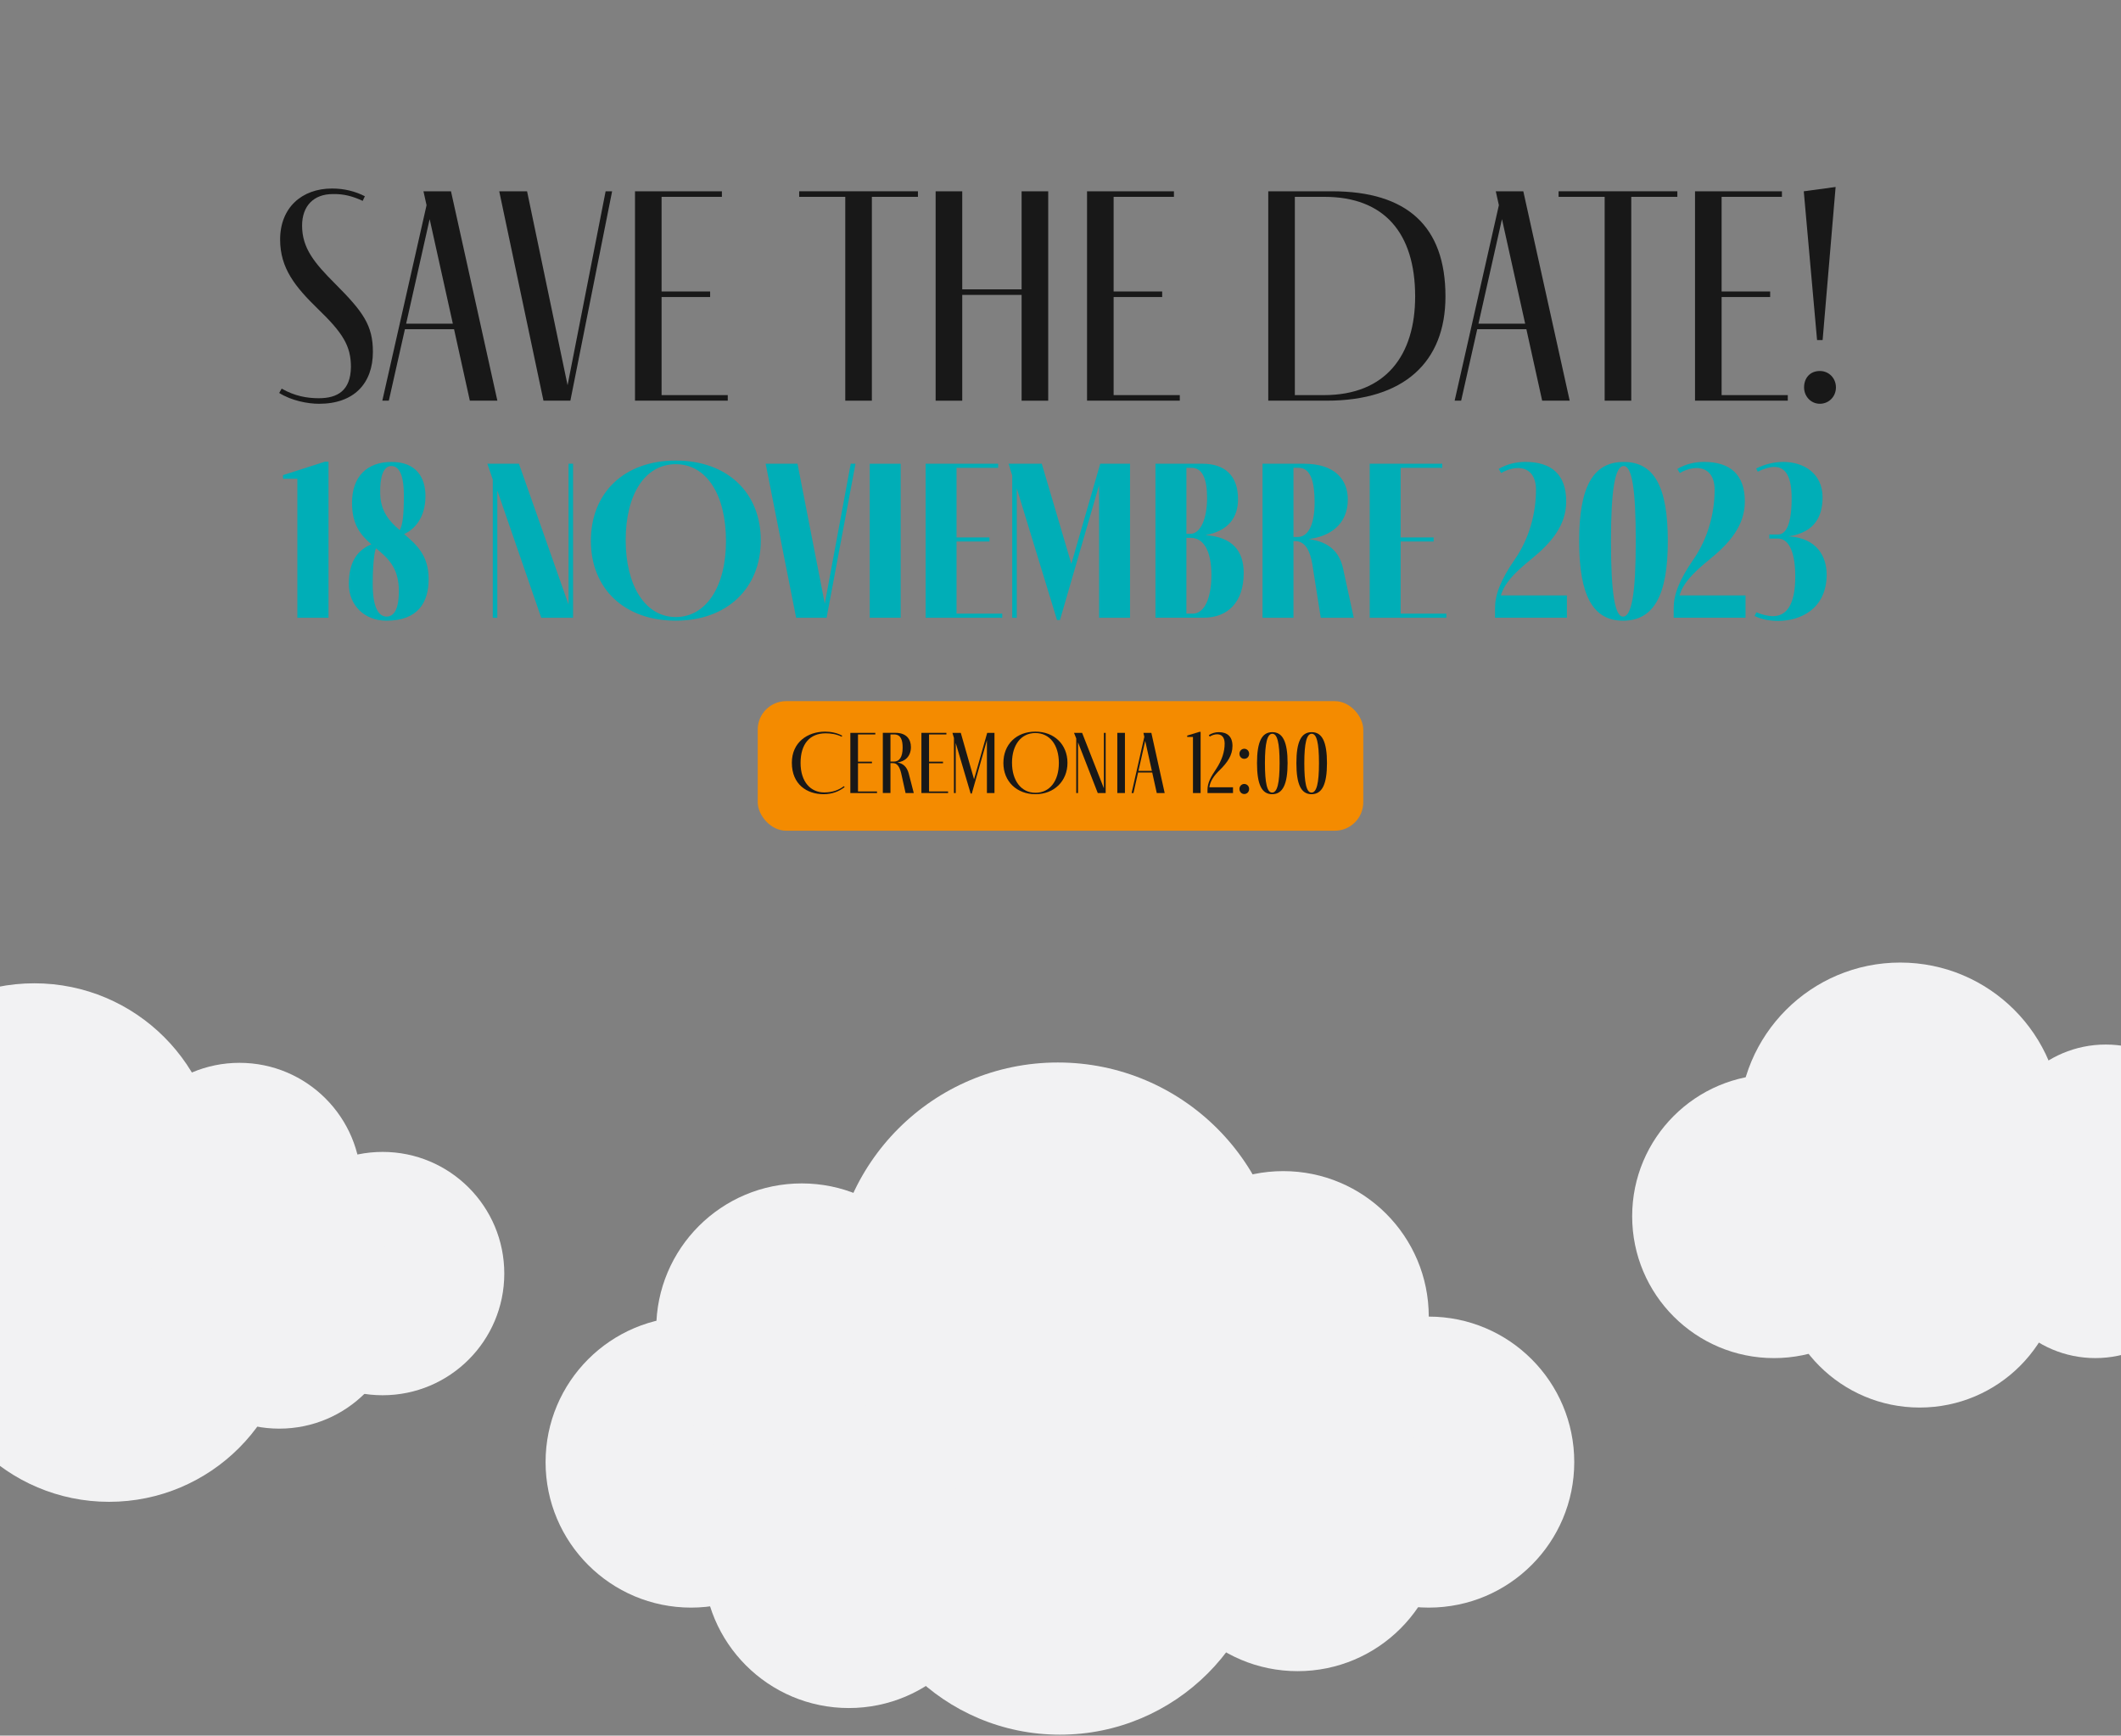<?xml version="1.0" encoding="UTF-8"?>
<svg id="hoja_2" data-name="hoja 2" xmlns="http://www.w3.org/2000/svg" viewBox="0 0 1125 920.5">
  <rect x="0" y="0" width="1125" height="920.5" fill="#808080" stroke="none"/>
  <defs>
    <style>
      .cls-1 {
        fill: #f2f2f3;
      }

      .cls-2 {
        fill: #00aeb7;
      }

      .cls-3 {
        fill: #f48b00;
      }

      .cls-4 {
        fill: #181818;
      }
    </style>
  </defs>
  <g id="clouds">
    <g>
      <circle class="cls-1" cx="-39.99" cy="711.72" r="55.25"/>
      <circle class="cls-1" cx="18.21" cy="618.93" r="97.43"/>
      <circle class="cls-1" cx="57.86" cy="699.07" r="97.43"/>
      <circle class="cls-1" cx="127.03" cy="628.21" r="64.53"/>
      <circle class="cls-1" cx="202.95" cy="675.45" r="64.53"/>
      <circle class="cls-1" cx="148.12" cy="693.16" r="64.53"/>
    </g>
    <g>
      <circle class="cls-1" cx="366.55" cy="775.44" r="77.17"/>
      <circle class="cls-1" cx="680.66" cy="698.28" r="77.17"/>
      <circle class="cls-1" cx="757.83" cy="775.44" r="77.17"/>
      <circle class="cls-1" cx="688.27" cy="809.14" r="77.17"/>
      <circle class="cls-1" cx="425.24" cy="704.8" r="77.17"/>
      <circle class="cls-1" cx="450.24" cy="828.7" r="77.17"/>
      <circle class="cls-1" cx="562.19" cy="809.14" r="110.86"/>
      <circle class="cls-1" cx="561.1" cy="683.06" r="119.56"/>
    </g>
    <g>
      <circle class="cls-1" cx="940.94" cy="645.06" r="75.22"/>
      <circle class="cls-1" cx="1018.23" cy="671.28" r="75.22"/>
      <circle class="cls-1" cx="1116.91" cy="612.63" r="58.65"/>
      <circle class="cls-1" cx="1111.39" cy="661.62" r="58.65"/>
      <circle class="cls-1" cx="1175.56" cy="645.06" r="52.44"/>
      <circle class="cls-1" cx="1007.88" cy="596.07" r="85.57"/>
    </g>
  </g>
  <g id="text-2" data-name="text">
    <g id="save_the_date" data-name="save the date">
      <g>
        <g>
          <path class="cls-4" d="m192.38,106.54c-5.25-2.46-10.17-3.77-15.91-3.61-10.01,0-16.24,6.23-16.24,16.73,0,11.97,6.56,19.85,17.55,30.84,14.93,14.93,20.01,22.14,20.01,36.09,0,16.73-10.01,27.56-28.54,27.56-6.07,0-14.6-1.64-21.16-5.74l1.31-2.3c6.89,3.94,13.45,5.09,19.68,5.09,10.01,0,16.9-4.1,17.06-16.57,0-11.15-4.27-18.04-17.55-30.84-11.97-11.65-20.01-21.49-20.01-36.74,0-16.9,11.48-27.07,27.56-27.07,6.4,0,12.3,1.48,17.39,4.1l-1.15,2.46Z"/>
          <path class="cls-4" d="m240.85,174.61h-26.08l-8.53,37.89h-3.45l23.46-103.67-1.64-7.38h14.6l24.6,111.05h-14.6l-8.37-37.89Zm-.66-2.95l-12.3-55.44-12.47,55.44h24.77Z"/>
          <path class="cls-4" d="m324.67,101.45l-22.14,111.05h-14.27l-23.46-111.05h14.76l21.49,102.85,20.18-102.85h3.44Z"/>
          <path class="cls-4" d="m386.02,212.5h-49.21v-111.05h46.09v2.95h-31.99v50.19h25.75v2.95h-25.75v52h35.1v2.95Z"/>
          <path class="cls-4" d="m486.89,101.45v2.95h-24.44v108.1h-14.11v-108.1h-24.44v-2.95h62.99Z"/>
          <path class="cls-4" d="m510.38,156.41v56.1h-14.11v-111.05h14.11v52h31.49v-52h14.11v111.05h-14.11v-56.1h-31.49Z"/>
          <path class="cls-4" d="m625.79,212.5h-49.21v-111.05h46.09v2.95h-31.99v50.19h25.75v2.95h-25.75v52h35.1v2.95Z"/>
          <path class="cls-4" d="m706.49,101.45c39.86,0,60.2,18.54,60.2,55.77,0,34.94-22.14,55.28-62.99,55.28h-31v-111.05h33.79Zm-4.27,108.1c32.97,0,48.39-21.32,48.39-52.33,0-33.79-16.57-52.82-48.06-52.82h-15.75v105.14h15.42Z"/>
          <path class="cls-4" d="m809.62,174.61h-26.08l-8.53,37.89h-3.45l23.46-103.67-1.64-7.38h14.6l24.6,111.05h-14.6l-8.37-37.89Zm-.66-2.95l-12.3-55.44-12.47,55.44h24.77Z"/>
          <path class="cls-4" d="m889.68,101.45v2.95h-24.44v108.1h-14.11v-108.1h-24.44v-2.95h62.99Z"/>
          <path class="cls-4" d="m948.27,212.5h-49.21v-111.05h46.09v2.95h-31.99v50.19h25.75v2.95h-25.75v52h35.1v2.95Z"/>
          <path class="cls-4" d="m973.63,99.16l-6.89,81.2h-2.95l-7.05-78.9,16.9-2.3Zm-16.73,106.29c0-4.92,3.12-8.69,8.37-8.69,4.76,0,8.53,3.77,8.53,8.69s-3.77,8.69-8.53,8.69-8.37-3.94-8.37-8.69Z"/>
        </g>
        <g>
          <path class="cls-2" d="m157.72,327.62v-73.71h-7.6v-1.93l22.2-7.12h1.93v82.76h-16.53Z"/>
          <path class="cls-2" d="m227.36,307.11c0,12.31-5.55,22.08-22.44,22.08-11.58,0-19.9-8.2-19.9-19.42,0-12.79,5.31-18.22,11.94-21.11-5.43-4.71-10.25-10.13-10.25-21.96,0-13.99,7.96-21.71,20.99-21.71s17.97,8.2,17.97,18.1c0,11.82-6.15,17.85-11.34,20.15,6.51,5.55,13.03,11.22,13.03,23.89Zm-15.8,6.39c0-12.67-6.03-17.61-12.06-22.68v.12c-.24-.48-1.81,4.58-1.81,18.82,0,13.39,3.62,17.25,7.36,17.25,3.14,0,6.51-2.53,6.51-13.51Zm-9.89-51.63c.24,9.53,4.95,14.72,10.37,19.3,1.57-3.02,2.17-7.96,2.17-18.58,0-8.32-1.57-15.44-6.63-15.44-4.22,0-6.15,5.67-5.91,14.72Z"/>
          <path class="cls-2" d="m303.96,245.95v81.67h-16.89l-23.28-67.44v67.44h-2.41v-73.23l-2.89-8.44h16.77l26.3,74.67v-74.67h2.41Z"/>
          <path class="cls-2" d="m313.41,286.84c0-25.57,17.73-42.58,45-42.58s45.12,16.89,45.12,42.34-17.97,42.58-45.12,42.58-45-16.89-45-42.34Zm71.66.12c0-24.49-10.25-40.77-26.66-40.77s-26.54,16.17-26.54,40.29,10.38,40.77,26.54,40.77,26.66-16.17,26.66-40.29Z"/>
          <path class="cls-2" d="m453.76,245.95l-15.32,81.67h-16.17l-16.16-81.67h16.89l14.48,74.19,13.75-74.19h2.53Z"/>
          <path class="cls-2" d="m461.32,327.62v-81.67h16.41v81.67h-16.41Z"/>
          <path class="cls-2" d="m531.61,327.62h-40.65v-81.67h38.48v2.17h-22.08v36.91h17.49v2.17h-17.49v38.24h24.25v2.17Z"/>
          <path class="cls-2" d="m599.38,245.95v81.67h-16.41v-70.33l-20.75,71.54h-1.57l-21.35-69.85v68.64h-2.41v-75.4l-1.93-6.27h17.61l15.68,53.08,15.32-53.08h15.8Z"/>
          <path class="cls-2" d="m659.67,303.97c0,15.08-8.08,23.64-21.35,23.64h-25.45v-81.67h24.85c12.06,0,18.94,6.39,18.94,18.82,0,9.53-4.95,16.77-17.25,19.06,14.24.97,20.27,8.32,20.27,20.15Zm-30.4-20.87h2.17c5.19,0,8.81-7.72,8.81-19.06,0-9.89-2.41-15.92-8.2-15.92h-2.77v34.98Zm13.27,21.83c0-12.06-3.74-19.66-10.86-19.66h-2.41v40.17h3.38c6.51,0,9.89-8.81,9.89-20.51Z"/>
          <path class="cls-2" d="m718.03,327.62h-17.49l-4.46-28.35c-1.21-7.12-3.74-12.3-9.17-12.3h-.84v40.65h-16.41v-81.67h22.08c16.04,0,23.16,8.2,23.16,18.94,0,13.39-9.77,19.78-20.87,20.99,10.98,1.45,16.41,6.88,18.34,15.56l5.67,26.18Zm-31.97-42.83h2.29c4.58,0,8.93-4.71,8.93-18.34,0-10.25-1.81-18.34-8.44-18.34h-2.77v36.67Z"/>
          <path class="cls-2" d="m767.16,327.62h-40.65v-81.67h38.48v2.17h-22.08v36.91h17.49v2.17h-17.49v38.24h24.25v2.17Z"/>
          <path class="cls-2" d="m831.1,315.79v11.82h-38.12v-5.07c0-7,2.77-14.72,10.62-26.06,7.48-10.86,11.1-24.13,11.1-36.67,0-8.32-4.34-11.58-9.53-11.58-2.89,0-6.03.96-8.93,2.65l-1.33-2.17c4.22-2.53,9.17-3.74,14.11-3.74,13.87,0,21.71,6.64,21.71,20.99,0,12.67-7.96,21.96-18.46,30.52-9.41,7.6-14.36,13.03-16.17,19.3h34.98Z"/>
          <path class="cls-2" d="m860.87,329.19c-15.92,0-23.28-13.27-23.28-42.22s7.48-41.98,23.64-41.98,23.4,13.15,23.4,41.98-7.48,42.22-23.77,42.22Zm0-2.17c4.58,0,6.76-12.43,6.76-40.05s-2.05-39.81-6.39-39.81c-4.58,0-6.76,12.43-6.76,39.81s2.05,40.05,6.39,40.05Z"/>
          <path class="cls-2" d="m925.85,315.79v11.82h-38.12v-5.07c0-7,2.77-14.72,10.62-26.06,7.48-10.86,11.1-24.13,11.1-36.67,0-8.32-4.34-11.58-9.53-11.58-2.89,0-6.03.96-8.93,2.65l-1.33-2.17c4.22-2.53,9.17-3.74,14.11-3.74,13.87,0,21.71,6.64,21.71,20.99,0,12.67-7.96,21.96-18.46,30.52-9.41,7.6-14.36,13.03-16.17,19.3h34.98Z"/>
          <path class="cls-2" d="m968.89,304.58c0,18.34-13.87,24.73-25.82,24.73-4.71,0-9.17-.97-12.43-2.65l.96-1.93c2.9,1.21,6.03,2.05,8.81,2.05,6.63,0,11.82-5.19,11.82-20.99,0-14.84-4.34-20.15-9.05-20.15h-4.7v-2.17h4.58c4.34,0,7.24-5.55,7.24-19.18,0-11.22-3.02-16.65-9.17-16.65-2.41,0-5.43.84-8.81,2.53l-.84-1.69c4.58-2.29,9.53-3.5,14.36-3.5,10.98,0,20.87,6.15,20.87,18.82,0,9.65-3.86,18.58-17.97,20.63,15.08.96,20.03,10.74,20.15,20.15Z"/>
        </g>
      </g>
      <g>
        <rect class="cls-3" x="401.91" y="371.86" width="321.18" height="68.71" rx="15.07" ry="15.07"/>
        <g>
          <path class="cls-4" d="m436.84,421.21c-8.72,0-16.83-5.09-16.83-16.69,0-10.84,8.35-16.5,17.63-16.5,3.06,0,6.41.66,9.1,2.17l-.33.52c-2.83-1.41-5.99-1.79-8.44-1.79-8.44,0-13.34,5.61-13.34,15.7s5.38,15.65,12.54,15.65c4.38,0,7.64-1.23,10.42-3.3l.42.47c-2.92,2.22-6.51,3.77-11.17,3.77Z"/>
          <path class="cls-4" d="m465.17,420.59h-14.14v-31.92h13.25v.85h-9.19v14.43h7.4v.85h-7.4v14.95h10.09v.85Z"/>
          <path class="cls-4" d="m484.66,420.59h-4.34l-2.36-10.66c-.9-3.58-2.26-5.19-4.24-5.19h-1.41v15.84h-4.05v-31.92h6.74c5.75,0,8.16,3.4,8.16,7.54,0,5.04-3.21,7.69-7.17,8.16,2.97.52,5.09,2.31,6.04,5.99l2.64,10.23Zm-12.35-16.69h1.89c2.74,0,4.57-2.22,4.57-7.36,0-4.01-.9-7.03-4.53-7.03h-1.93v14.38Z"/>
          <path class="cls-4" d="m502.87,420.59h-14.14v-31.92h13.25v.85h-9.2v14.43h7.4v.85h-7.4v14.95h10.09v.85Z"/>
          <path class="cls-4" d="m527.48,388.67v31.92h-4.01v-28.01l-8.02,28.29h-.61l-7.92-26.83v26.55h-.94v-29.19l-.8-2.73h4.43l7.03,24.61,6.98-24.61h3.87Z"/>
          <path class="cls-4" d="m532.21,404.66c0-9.9,6.93-16.64,16.97-16.64s17.02,6.88,17.02,16.55-7.07,16.64-16.97,16.64-17.02-6.74-17.02-16.55Zm29.42,0c0-9.67-4.9-15.89-12.45-15.89s-12.4,6.27-12.4,15.75,4.86,15.94,12.45,15.94,12.4-6.27,12.4-15.79Z"/>
          <path class="cls-4" d="m586.46,388.67v31.92h-4.2l-10.47-26.88v26.88h-.94v-28.95l-1.18-2.97h4.29l11.55,29.42v-29.42h.94Z"/>
          <path class="cls-4" d="m592.63,420.59v-31.92h4.05v31.92h-4.05Z"/>
          <path class="cls-4" d="m611.16,409.7h-7.5l-2.45,10.89h-.99l6.74-29.8-.47-2.12h4.2l7.07,31.92h-4.2l-2.41-10.89Zm-.19-.85l-3.54-15.94-3.58,15.94h7.12Z"/>
          <path class="cls-4" d="m632.76,420.59v-29.75h-3.06v-.71l6.41-1.98h.71v32.44h-4.05Z"/>
          <path class="cls-4" d="m654,417.53v3.06h-13.53v-1.79c0-3.54,1.79-6.88,4.57-10.94,3.11-4.71,4.53-9.15,4.53-13.53,0-3.49-1.75-4.9-3.96-4.9-1.27,0-2.64.42-3.96,1.23l-.47-.8c1.6-1.04,3.49-1.56,5.28-1.56,4.48,0,7.26,2.31,7.26,7.31s-2.78,8.82-6.46,12.49c-3.39,3.25-5.38,6.18-5.8,9.43h12.54Z"/>
          <path class="cls-4" d="m657.41,399.75c0-1.46,1.13-2.64,2.55-2.64s2.59,1.13,2.59,2.64c0,1.6-1.13,2.69-2.59,2.69s-2.55-1.18-2.55-2.69Zm0,18.67c0-1.46,1.13-2.64,2.55-2.64s2.59,1.13,2.59,2.64c0,1.6-1.13,2.69-2.59,2.69s-2.55-1.18-2.55-2.69Z"/>
          <path class="cls-4" d="m674.75,421.21c-5.52,0-8.02-5.19-8.02-16.5s2.55-16.41,8.11-16.41,8.11,5.14,8.11,16.41-2.59,16.5-8.2,16.5Zm0-.85c2.69,0,3.96-4.86,3.96-15.65s-1.23-15.56-3.87-15.56-3.91,4.86-3.91,15.56,1.18,15.65,3.82,15.65Z"/>
          <path class="cls-4" d="m695.64,421.21c-5.52,0-8.02-5.19-8.02-16.5s2.55-16.41,8.11-16.41,8.11,5.14,8.11,16.41-2.59,16.5-8.2,16.5Zm0-.85c2.69,0,3.96-4.86,3.96-15.65s-1.23-15.56-3.87-15.56-3.91,4.86-3.91,15.56,1.18,15.65,3.82,15.65Z"/>
        </g>
      </g>
    </g>
  </g>
</svg>
